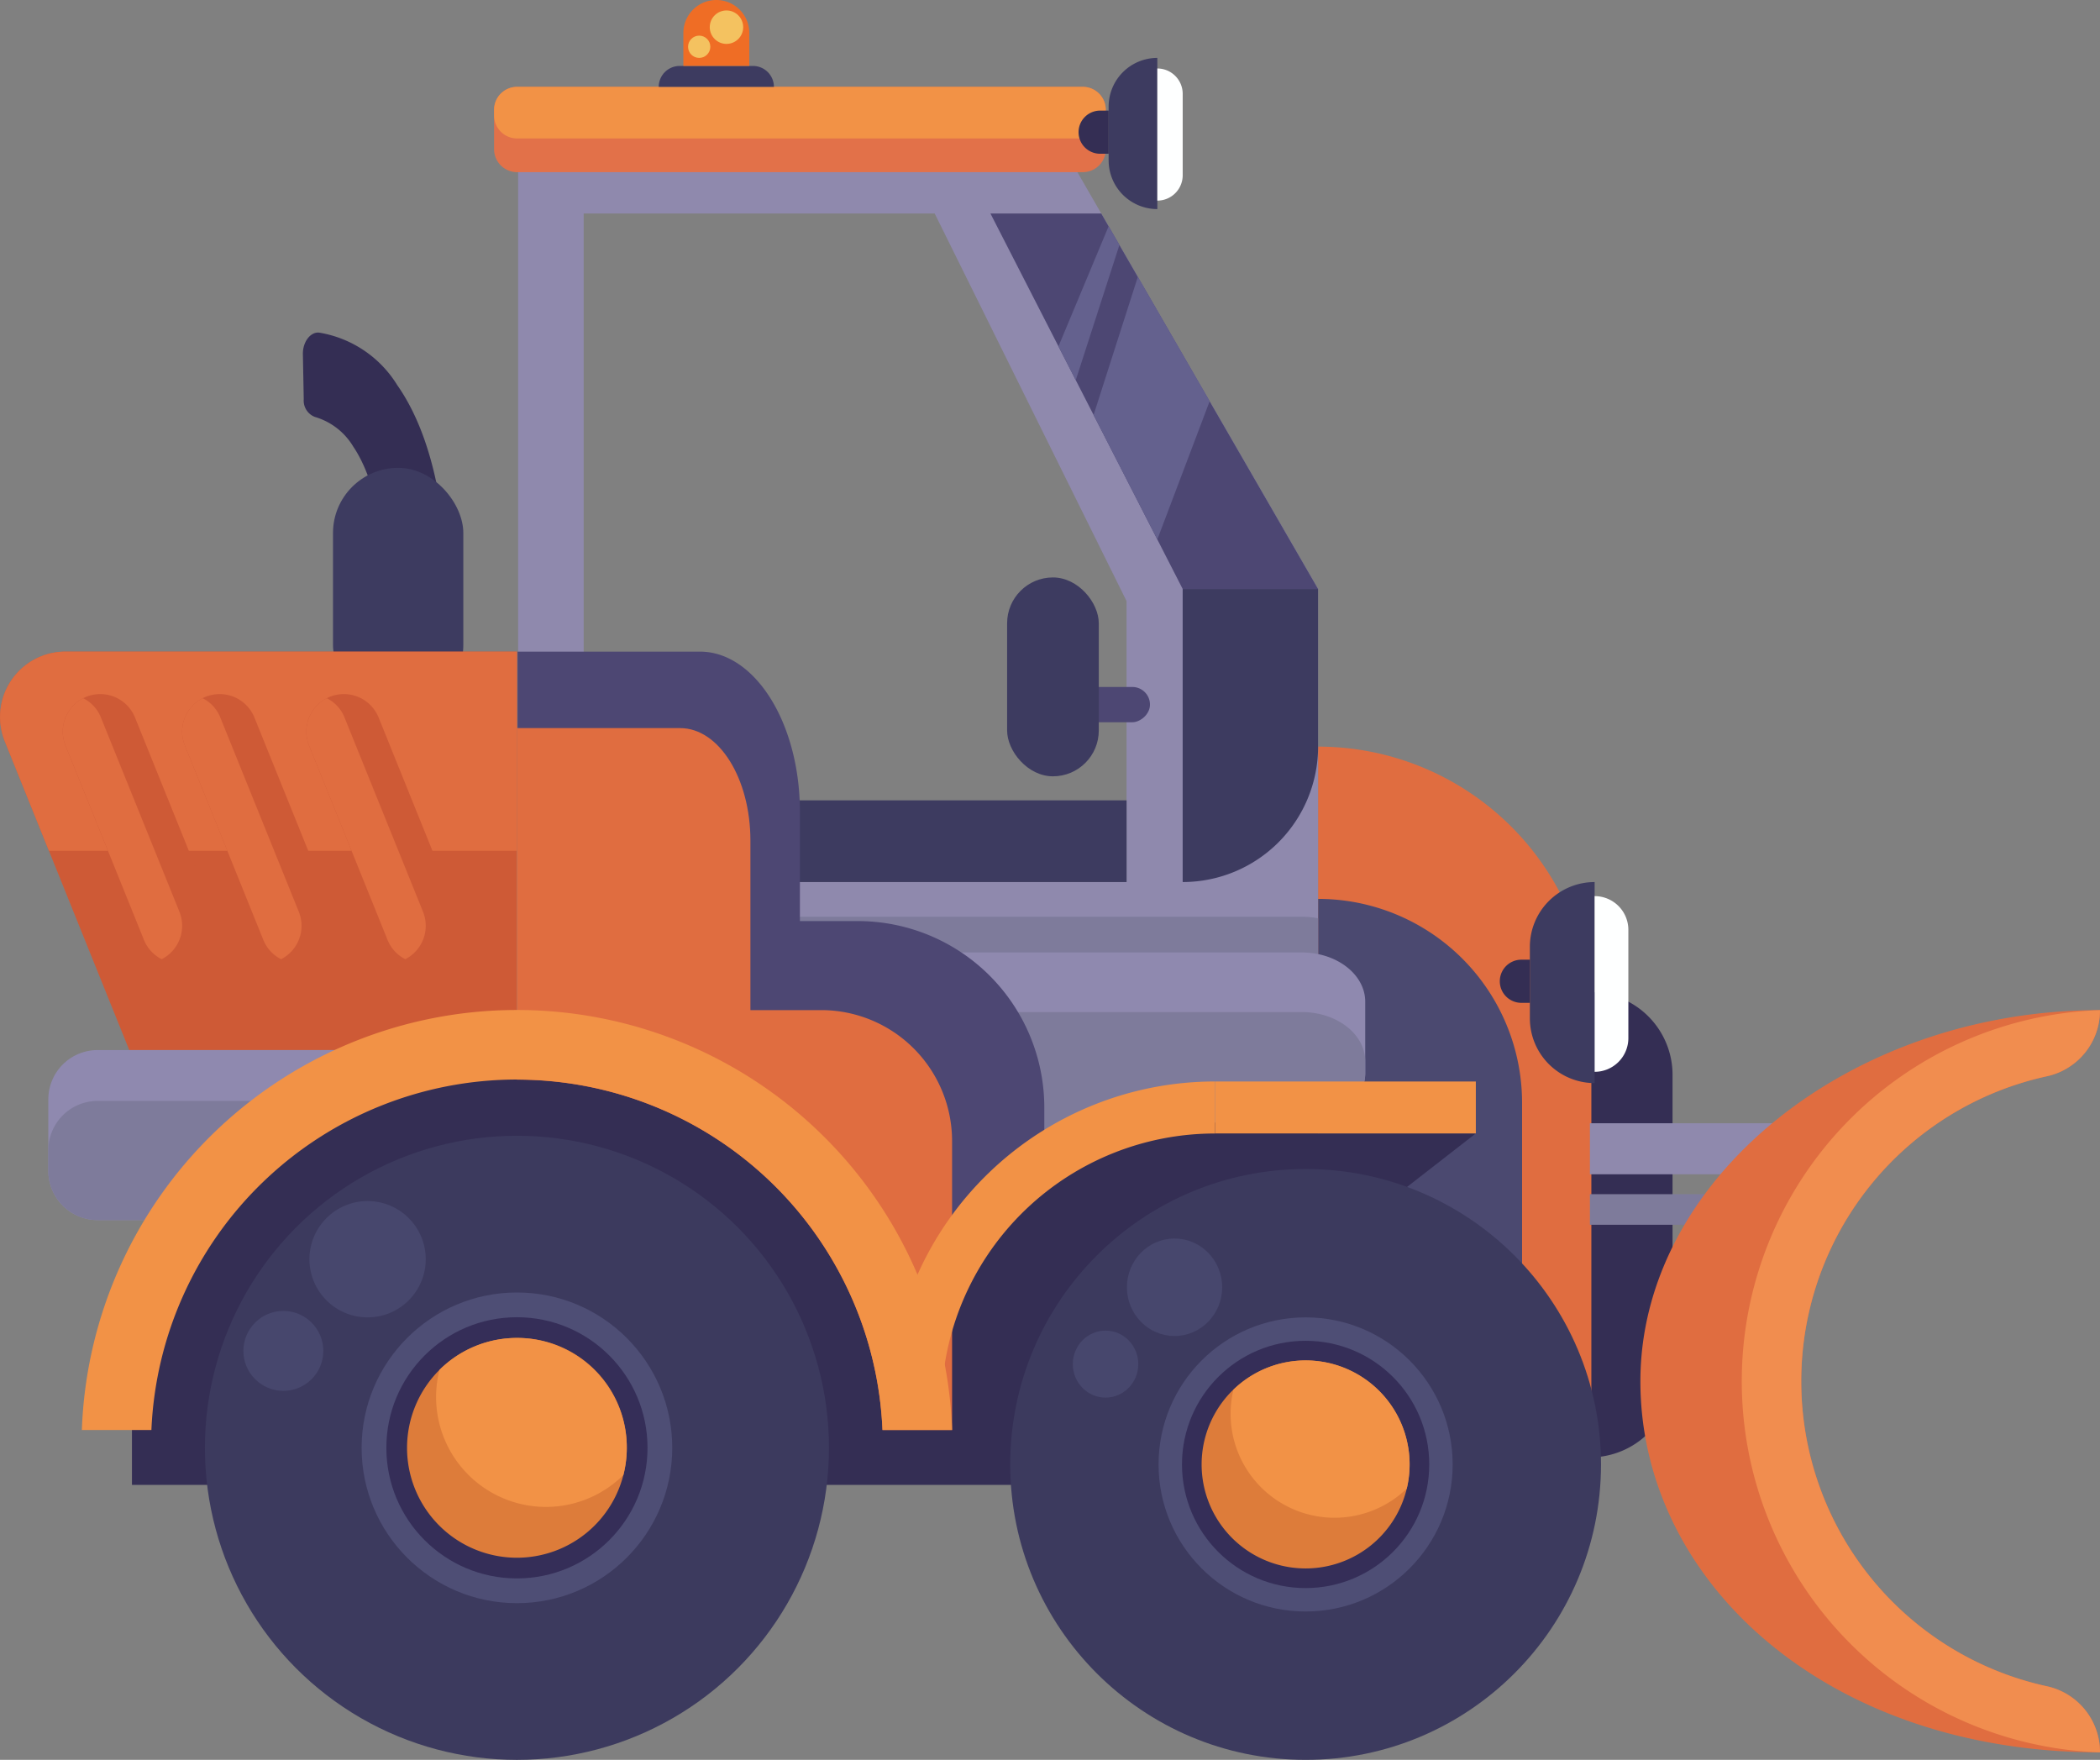 <svg id="Layer_1" data-name="Layer 1" xmlns="http://www.w3.org/2000/svg" viewBox="0 0 100 83.793"><rect x="0" y="0" width="100" height="83.793" fill="#808080" stroke="none"/><defs><style>.cls-1{fill:#342e54;}.cls-2{fill:#3d3b60;}.cls-3{fill:#ce5a36;}.cls-4{fill:#e06d40;}.cls-5{fill:#4b4970;}.cls-6{fill:#8f89af;}.cls-7{fill:#7e7b9b;}.cls-8{fill:#3c3a5e;}.cls-9{fill:#4e4e75;}.cls-10{fill:#352e58;}.cls-11{fill:#dd7c3a;}.cls-12{fill:#8f89ad;}.cls-13{fill:#e27149;}.cls-14{fill:#f29246;}.cls-15{fill:#4d4773;}.cls-16{fill:#feffff;}.cls-17{fill:#f18d4f;}.cls-18{fill:#ef6d25;}.cls-19{fill:#f4c260;}.cls-20{fill:#64618e;}.cls-21{fill:#47476d;}</style></defs><path class="cls-1" d="M21.066,34.262l-2.871-.273c.736-7.748-.343-11.2-1.378-12.732a3.157,3.157,0,0,0-1.825-1.406.834.834,0,0,1-.528-.845l-.041-2.143c-.011-.585.365-1.079.786-1.024a5.398,5.398,0,0,1,3.704,2.492C21.055,21.388,21.78,26.748,21.066,34.262Z"/><rect class="cls-2" x="15.857" y="22.276" width="6.206" height="11.535" rx="3.103"/><path class="cls-3" d="M24.616,31.026V49.998H6.155L2.33,40.51.23,35.302a3.111,3.111,0,0,1,2.886-4.276Z"/><path class="cls-4" d="M24.616,31.026v9.484H2.33L.23,35.302a3.111,3.111,0,0,1,2.886-4.276Z"/><path class="cls-3" d="M9.18,45.738a1.793,1.793,0,0,1-2.327-.988l-3.735-9.247a1.785,1.785,0,0,1,.844-2.259,1.519,1.519,0,0,1,.144-.067,1.805,1.805,0,0,1,.667-.129,1.785,1.785,0,0,1,1.657,1.117l3.735,9.247A1.787,1.787,0,0,1,9.18,45.738Z"/><path class="cls-4" d="M7.7,45.671a1.774,1.774,0,0,1-.846-.921l-3.735-9.247a1.785,1.785,0,0,1,.844-2.259,1.76,1.76,0,0,1,.844.921l3.737,9.247A1.787,1.787,0,0,1,7.7,45.671Z"/><path class="cls-3" d="M14.866,45.738a1.793,1.793,0,0,1-2.327-.988l-3.735-9.247a1.785,1.785,0,0,1,.844-2.259,1.519,1.519,0,0,1,.144-.067,1.805,1.805,0,0,1,.667-.129,1.785,1.785,0,0,1,1.657,1.117l3.735,9.247A1.787,1.787,0,0,1,14.866,45.738Z"/><path class="cls-4" d="M13.385,45.671a1.774,1.774,0,0,1-.846-.921l-3.735-9.247a1.785,1.785,0,0,1,.844-2.259,1.76,1.76,0,0,1,.844.921l3.737,9.247A1.787,1.787,0,0,1,13.385,45.671Z"/><path class="cls-3" d="M20.78,45.738a1.793,1.793,0,0,1-2.327-.988l-3.735-9.247a1.785,1.785,0,0,1,.844-2.259,1.519,1.519,0,0,1,.144-.067,1.805,1.805,0,0,1,.667-.129,1.785,1.785,0,0,1,1.657,1.117l3.735,9.247A1.787,1.787,0,0,1,20.78,45.738Z"/><path class="cls-4" d="M19.3,45.671a1.774,1.774,0,0,1-.846-.921l-3.735-9.247a1.785,1.785,0,0,1,.844-2.259,1.76,1.76,0,0,1,.844.921l3.737,9.247A1.787,1.787,0,0,1,19.3,45.671Z"/><path class="cls-1" d="M75.71,47.241h0a3.935,3.935,0,0,1,3.935,3.935V65.456a3.935,3.935,0,0,1-3.935,3.935h0a0,0,0,0,1,0,0V47.241A0,0,0,0,1,75.71,47.241Z"/><polygon class="cls-1" points="68.059 47.241 14.77 51.033 6.283 60.983 6.283 70.7 68.059 70.7 68.059 47.241"/><path class="cls-4" d="M62.766,35.549h0A13.013,13.013,0,0,1,75.779,48.562V69.727a0,0,0,0,1,0,0H62.766a0,0,0,0,1,0,0V35.549A0,0,0,0,1,62.766,35.549Z"/><path class="cls-5" d="M62.766,42.799h0A9.714,9.714,0,0,1,72.48,52.513v15.575a0,0,0,0,1,0,0H62.766a0,0,0,0,1,0,0V42.799A0,0,0,0,1,62.766,42.799Z"/><path class="cls-6" d="M15.558,52.42c-2.323,1.571-5.162,3.324-5.162,3.324a2.348,2.348,0,0,1-2.348,2.348H4.649a2.348,2.348,0,0,1-2.348-2.348V52.345a2.348,2.348,0,0,1,2.348-2.348H18.397C18.979,49.998,17.436,51.149,15.558,52.42Z"/><path class="cls-7" d="M15.558,52.42c-2.323,1.571-5.162,3.324-5.162,3.324a2.348,2.348,0,0,1-2.348,2.348H4.649a2.348,2.348,0,0,1-2.348-2.348v-.977a2.348,2.348,0,0,1,2.348-2.348Z"/><polygon class="cls-1" points="70.278 53.966 63.845 58.97 59.911 55.443 60.537 53.966 70.278 53.966"/><circle class="cls-8" cx="24.616" cy="68.936" r="14.858"/><circle class="cls-9" cx="24.616" cy="68.936" r="7.396"/><circle class="cls-10" cx="24.616" cy="68.936" r="6.218"/><path class="cls-11" d="M29.847,68.935a5.232,5.232,0,1,1-5.23-5.23A5.195,5.195,0,0,1,29.847,68.935Z"/><path class="cls-12" d="M62.106,26.897,52.44,10.164,50.086,6.085H24.673V49.998a27.223,27.223,0,0,1,7.763,1.784A23.87,23.87,0,0,1,44.436,62.718a13.837,13.837,0,0,1,5.293-7.387c2.964-1.981,7.124-2.852,13.037-2.692V28.043ZM27.794,41.997V10.164H44.508l9.137,18.455V41.997Z"/><path class="cls-13" d="M24.623,4.135h26.941a1.092,1.092,0,0,1,1.092,1.092V7.105a1.092,1.092,0,0,1-1.092,1.092h-26.941A1.096,1.096,0,0,1,23.527,7.102V5.231A1.096,1.096,0,0,1,24.623,4.135Z"/><path class="cls-14" d="M24.623,4.135H51.561A1.096,1.096,0,0,1,52.656,5.231v.269a1.092,1.092,0,0,1-1.092,1.092h-26.941A1.096,1.096,0,0,1,23.527,5.497V5.231A1.096,1.096,0,0,1,24.623,4.135Z"/><circle class="cls-8" cx="62.172" cy="69.727" r="14.066"/><circle class="cls-9" cx="62.172" cy="69.727" r="7.002"/><circle class="cls-10" cx="62.172" cy="69.727" r="5.887"/><path class="cls-11" d="M67.124,69.727a4.952,4.952,0,0,1-9.904,0,4.952,4.952,0,0,1,9.904,0Z"/><path class="cls-7" d="M62.766,43.723v7.1a4.103,4.103,0,0,1-.776.073H57.621c-1.668,0-11.081,1.631-11.081.468,0,0-13.231-7.714-11.563-7.714h27.013A4.104,4.104,0,0,1,62.766,43.723Z"/><path class="cls-14" d="M29.847,68.935a5.195,5.195,0,0,1-.163,1.296,5.232,5.232,0,0,1-8.755-5.008,5.232,5.232,0,0,1,8.918,3.712Z"/><path class="cls-14" d="M67.124,69.727a4.973,4.973,0,0,1-.135,1.149,4.95,4.95,0,0,1-8.254-4.708,4.947,4.947,0,0,1,8.389,3.559Z"/><polygon class="cls-15" points="62.766 28.043 56.318 28.043 47.163 10.164 52.44 10.164 62.766 28.043"/><path class="cls-2" d="M62.766,28.043v7.506A6.448,6.448,0,0,1,56.318,41.997h0V28.043Z"/><rect class="cls-2" x="27.794" y="38.108" width="25.852" height="3.889"/><rect class="cls-15" x="51.611" y="31.239" width="1.68" height="4.62" rx="0.84" transform="translate(86 -18.902) rotate(90)"/><path class="cls-6" d="M65.011,47.697v3.399c0,1.296-1.352,2.348-3.021,2.348H57.621c-1.668,0-11.081,1.819-11.081.523a56.382,56.382,0,0,1-2.226-5.778c-.463-1.568-.645-2.839-.003-2.839h17.679C63.659,45.349,65.011,46.401,65.011,47.697Z"/><path class="cls-7" d="M65.011,50.536v.56c0,1.296-1.352,2.348-3.021,2.348H57.621c-1.668,0-11.081,1.819-11.081.523a56.382,56.382,0,0,1-2.226-5.778H61.99C63.659,48.188,65.011,49.24,65.011,50.536Z"/><rect class="cls-2" x="47.958" y="27.494" width="4.365" height="9.469" rx="2.182"/><path class="cls-2" d="M75.935,41.998h0a0,0,0,0,1,0,0v9.572a0,0,0,0,1,0,0h0a3.084,3.084,0,0,1-3.084-3.084v-3.405A3.084,3.084,0,0,1,75.935,41.998Z"/><path class="cls-16" d="M77.541,42.668h0a0,0,0,0,1,0,0v8.365a0,0,0,0,1,0,0h0A1.606,1.606,0,0,1,75.935,49.427V44.274A1.606,1.606,0,0,1,77.541,42.668Z" transform="translate(153.476 93.701) rotate(180)"/><rect class="cls-12" x="75.71" y="53.482" width="9.439" height="2.43"/><rect class="cls-7" x="75.71" y="56.859" width="9.439" height="1.457"/><path class="cls-4" d="M100,48.095h0a3.213,3.213,0,0,1-2.519,3.148,14.863,14.863,0,0,0,.003,29.049A3.21,3.21,0,0,1,100,83.437h0c-13.001,0-21.886-8.115-21.886-17.67C78.114,56.211,87.995,48.095,100,48.095Z"/><path class="cls-17" d="M100,48.095h0a3.213,3.213,0,0,1-2.519,3.148,14.863,14.863,0,0,0,.003,29.049A3.21,3.21,0,0,1,100,83.437h0a17.682,17.682,0,0,1,0-35.342Z"/><path class="cls-15" d="M38.091,38.655V53.318c-1.34,1.428-3.125-5.938-3.738-3.123-1.507-4.246-2.656-10.513-5.541-12.361a10.643,10.643,0,0,0-4.165-2.412V31.026H33.328C35.959,31.026,38.091,34.444,38.091,38.655Z"/><path class="cls-15" d="M49.729,52.736V55.331a13.837,13.837,0,0,0-5.293,7.387A23.87,23.87,0,0,0,32.436,51.782,24.619,24.619,0,0,0,24.673,48.974V43.856H40.852A8.879,8.879,0,0,1,49.729,52.736Z"/><path class="cls-4" d="M35.734,40.024V51.843H33.956l-9.34-2.985V34.668h7.773C34.238,34.668,35.734,37.066,35.734,40.024Z"/><path class="cls-4" d="M45.337,54.331V68.088H42.023A17.42,17.42,0,0,0,24.616,51.407V48.095H39.102A6.234,6.234,0,0,1,45.337,54.331Z"/><path class="cls-14" d="M45.337,68.088H42.023a17.422,17.422,0,0,0-34.813,0H3.898a20.733,20.733,0,0,1,41.44,0Z"/><path class="cls-14" d="M42.359,66.447H44.838a13.03,13.03,0,0,1,13.02-12.477v-2.477A15.508,15.508,0,0,0,42.359,66.447Z"/><rect class="cls-14" x="57.858" y="51.493" width="12.419" height="2.473" transform="translate(128.136 105.46) rotate(-180)"/><path class="cls-2" d="M31.369,3.139h5.485a0,0,0,0,1,0,0v0a.997.997,0,0,1-.997.997H32.366a.997.997,0,0,1-.997-.997v0a0,0,0,0,1,0,0Z" transform="translate(68.222 7.276) rotate(180)"/><path class="cls-18" d="M34.111,0h0a1.57,1.57,0,0,1,1.57,1.57V3.139a0,0,0,0,1,0,0H32.541a0,0,0,0,1,0,0V1.57A1.57,1.57,0,0,1,34.111,0Z"/><path class="cls-1" d="M72.447,45.694h.405a0,0,0,0,1,0,0v2.055a0,0,0,0,1,0,0h-.405A1.027,1.027,0,0,1,71.419,46.722v0A1.027,1.027,0,0,1,72.447,45.694Z"/><path class="cls-2" d="M55.111,2.757h0a0,0,0,0,1,0,0V9.955a0,0,0,0,1,0,0h0a2.319,2.319,0,0,1-2.319-2.319V5.076a2.319,2.319,0,0,1,2.319-2.319Z"/><path class="cls-16" d="M56.318,3.261h0a0,0,0,0,1,0,0V9.551a0,0,0,0,1,0,0h0a1.208,1.208,0,0,1-1.208-1.208V4.468a1.208,1.208,0,0,1,1.208-1.208Z" transform="translate(111.429 12.812) rotate(-180)"/><path class="cls-1" d="M52.387,5.266h.405a0,0,0,0,1,0,0V7.321a0,0,0,0,1,0,0h-.405a1.027,1.027,0,0,1-1.027-1.027v0A1.027,1.027,0,0,1,52.387,5.266Z"/><circle class="cls-19" cx="34.594" cy="1.294" r="0.796"/><circle class="cls-19" cx="33.295" cy="2.227" r="0.53"/><polygon class="cls-20" points="52.076 19.758 54.183 13.181 57.603 19.103 55.111 25.684 52.076 19.758"/><polygon class="cls-20" points="51.227 18.1 53.306 11.662 52.792 10.772 50.403 16.492 51.227 18.1"/><circle class="cls-21" cx="17.504" cy="59.956" r="2.769"/><circle class="cls-21" cx="13.493" cy="64.321" r="1.903"/><ellipse class="cls-21" cx="55.931" cy="61.291" rx="2.268" ry="2.321"/><ellipse class="cls-21" cx="52.645" cy="64.95" rx="1.559" ry="1.595"/></svg>